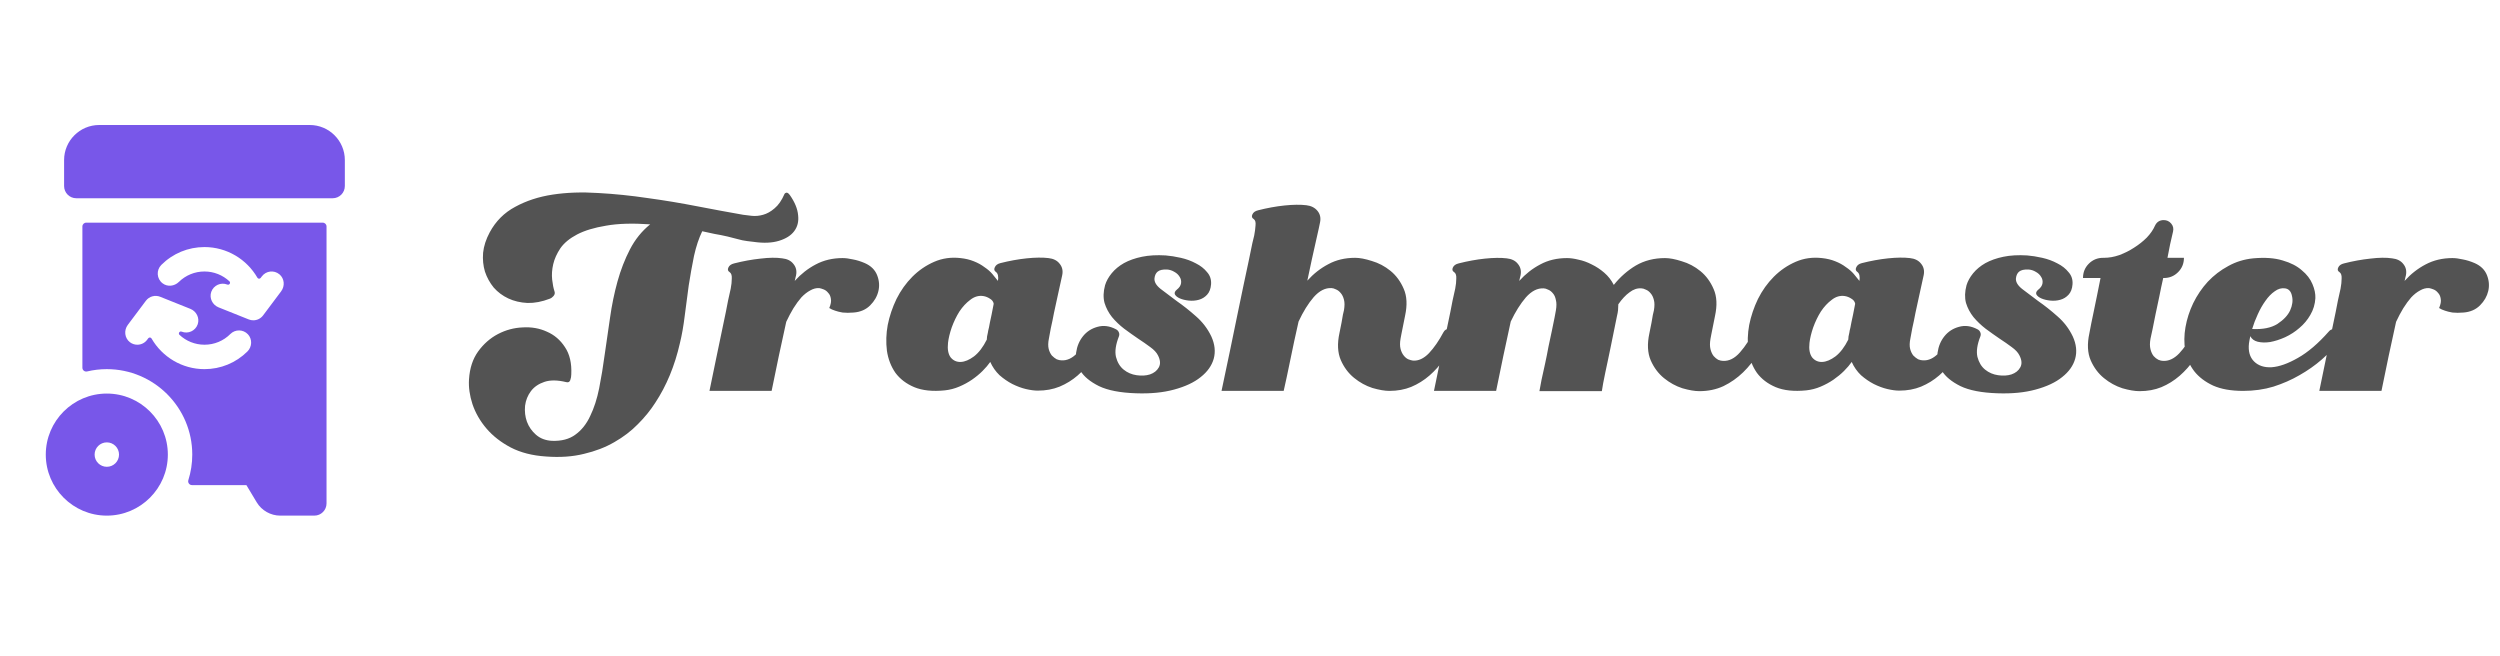 <svg width="160" height="42" viewBox="0 0 160 42" fill="none" xmlns="http://www.w3.org/2000/svg">
<path d="M21.289 12.688H4.883C4.451 12.688 4.102 12.338 4.102 11.906V10.246C4.102 9.008 5.109 8 6.348 8H19.824C21.063 8 22.07 9.008 22.07 10.246V11.906C22.07 12.338 21.721 12.688 21.289 12.688Z" fill="#7857E9"/>
<path d="M6.836 25.188C4.682 25.188 2.93 26.94 2.93 29.094C2.93 31.248 4.682 33 6.836 33C8.99 33 10.742 31.248 10.742 29.094C10.742 26.94 8.99 25.188 6.836 25.188ZM6.837 29.875C6.405 29.875 6.055 29.525 6.055 29.094C6.055 28.662 6.405 28.312 6.836 28.312H6.837C7.268 28.312 7.618 28.662 7.618 29.094C7.618 29.525 7.268 29.875 6.837 29.875Z" fill="#7857E9"/>
<path d="M5.273 14.494V23.535C5.273 23.692 5.42 23.809 5.573 23.773C5.979 23.676 6.401 23.625 6.836 23.625C9.851 23.625 12.305 26.078 12.305 29.094C12.305 29.664 12.217 30.213 12.054 30.73C12.005 30.887 12.122 31.047 12.287 31.047H15.769L16.429 32.147C16.745 32.673 17.322 33 17.936 33H20.117C20.549 33 20.898 32.65 20.898 32.219V14.494C20.898 14.359 20.789 14.25 20.654 14.25H5.518C5.383 14.25 5.273 14.359 5.273 14.494ZM15.834 22.495C15.098 23.224 14.123 23.625 13.086 23.625C11.652 23.625 10.378 22.843 9.699 21.664C9.654 21.585 9.543 21.578 9.489 21.65L9.414 21.75C9.261 21.955 9.026 22.062 8.788 22.062C8.623 22.062 8.456 22.01 8.315 21.902C7.971 21.639 7.919 21.139 8.179 20.793L9.336 19.25C9.548 18.967 9.923 18.862 10.251 18.993L12.184 19.767C12.574 19.923 12.79 20.357 12.653 20.755C12.506 21.179 12.036 21.39 11.624 21.225L11.623 21.225C11.493 21.173 11.388 21.339 11.49 21.434C11.911 21.825 12.474 22.062 13.086 22.062C13.712 22.062 14.301 21.819 14.743 21.376C15.054 21.065 15.562 21.071 15.866 21.394C16.157 21.703 16.136 22.197 15.834 22.495ZM17.994 18.643L16.836 20.188C16.685 20.389 16.451 20.5 16.211 20.5C16.113 20.5 16.015 20.482 15.921 20.444L13.988 19.671C13.598 19.515 13.382 19.08 13.519 18.683C13.666 18.258 14.136 18.047 14.548 18.212L14.549 18.212C14.678 18.264 14.784 18.098 14.682 18.003C14.261 17.612 13.698 17.375 13.086 17.375C12.467 17.375 11.886 17.613 11.445 18.045C11.163 18.321 10.72 18.373 10.406 18.133C10.021 17.84 9.993 17.287 10.323 16.956C11.061 16.219 12.042 15.812 13.086 15.812C14.52 15.812 15.793 16.594 16.473 17.773C16.518 17.852 16.629 17.86 16.683 17.787L16.758 17.688C17.024 17.332 17.535 17.268 17.881 17.555C18.206 17.822 18.247 18.306 17.994 18.643Z" fill="#7857E9"/>
<path d="M50.553 12.488C50.87 12.941 51.046 13.372 51.08 13.78C51.125 14.177 51.04 14.517 50.825 14.8C50.621 15.072 50.298 15.276 49.856 15.412C49.414 15.548 48.876 15.571 48.241 15.48C48.06 15.457 47.918 15.44 47.816 15.429C47.714 15.418 47.612 15.401 47.51 15.378C47.419 15.355 47.306 15.327 47.17 15.293C47.034 15.259 46.836 15.208 46.575 15.14C46.28 15.072 45.997 15.015 45.725 14.97C45.464 14.913 45.204 14.857 44.943 14.8C44.728 15.242 44.552 15.769 44.416 16.381C44.291 16.993 44.178 17.628 44.076 18.285C43.985 18.931 43.9 19.577 43.821 20.223C43.742 20.869 43.64 21.447 43.515 21.957C43.186 23.408 42.659 24.683 41.934 25.782C41.628 26.258 41.26 26.711 40.829 27.142C40.398 27.584 39.894 27.969 39.316 28.298C38.749 28.627 38.103 28.876 37.378 29.046C36.653 29.227 35.842 29.284 34.947 29.216C34.074 29.159 33.321 28.967 32.686 28.638C32.063 28.309 31.547 27.907 31.139 27.431C30.731 26.955 30.431 26.434 30.238 25.867C30.057 25.312 29.983 24.779 30.017 24.269C30.062 23.566 30.255 22.977 30.595 22.501C30.946 22.014 31.371 21.64 31.87 21.379C32.369 21.118 32.896 20.977 33.451 20.954C34.018 20.92 34.533 21.011 34.998 21.226C35.474 21.43 35.859 21.759 36.154 22.212C36.46 22.665 36.596 23.249 36.562 23.963C36.562 24.088 36.539 24.212 36.494 24.337C36.449 24.45 36.364 24.49 36.239 24.456C35.684 24.32 35.219 24.314 34.845 24.439C34.471 24.564 34.182 24.762 33.978 25.034C33.774 25.306 33.649 25.618 33.604 25.969C33.57 26.332 33.61 26.672 33.723 26.989C33.848 27.318 34.04 27.595 34.301 27.822C34.573 28.06 34.913 28.19 35.321 28.213C35.933 28.236 36.432 28.105 36.817 27.822C37.214 27.539 37.531 27.142 37.769 26.632C38.018 26.122 38.211 25.527 38.347 24.847C38.483 24.156 38.602 23.43 38.704 22.671C38.817 21.9 38.931 21.118 39.044 20.325C39.157 19.52 39.316 18.75 39.52 18.013C39.724 17.276 39.99 16.591 40.319 15.956C40.648 15.321 41.078 14.789 41.611 14.358C40.489 14.279 39.548 14.307 38.789 14.443C38.03 14.568 37.412 14.755 36.936 15.004C36.46 15.253 36.103 15.548 35.865 15.888C35.638 16.228 35.485 16.568 35.406 16.908C35.327 17.248 35.304 17.577 35.338 17.894C35.372 18.2 35.423 18.455 35.491 18.659C35.525 18.761 35.502 18.857 35.423 18.948C35.355 19.027 35.276 19.084 35.185 19.118C34.686 19.311 34.21 19.401 33.757 19.39C33.304 19.367 32.896 19.271 32.533 19.101C32.17 18.931 31.859 18.699 31.598 18.404C31.349 18.098 31.162 17.758 31.037 17.384C30.924 17.01 30.884 16.608 30.918 16.177C30.963 15.746 31.105 15.31 31.343 14.868C31.728 14.154 32.272 13.61 32.975 13.236C33.678 12.851 34.477 12.59 35.372 12.454C36.267 12.318 37.236 12.284 38.279 12.352C39.322 12.409 40.376 12.516 41.441 12.675C42.518 12.822 43.577 12.998 44.62 13.202C45.674 13.406 46.654 13.587 47.561 13.746C47.708 13.769 47.895 13.791 48.122 13.814C48.36 13.837 48.598 13.814 48.836 13.746C49.085 13.678 49.329 13.542 49.567 13.338C49.816 13.134 50.032 12.822 50.213 12.403C50.236 12.369 50.27 12.346 50.315 12.335C50.383 12.312 50.462 12.363 50.553 12.488ZM52.427 18.438C52.235 18.427 52.042 18.478 51.849 18.591C51.657 18.693 51.47 18.84 51.288 19.033C51.118 19.226 50.948 19.458 50.778 19.73C50.62 19.991 50.467 20.28 50.319 20.597C50.172 21.277 50.013 22.008 49.843 22.79C49.685 23.561 49.532 24.303 49.384 25.017H45.406C45.554 24.326 45.701 23.612 45.848 22.875C46.007 22.138 46.149 21.458 46.273 20.835C46.409 20.2 46.517 19.668 46.596 19.237C46.687 18.806 46.744 18.551 46.766 18.472C46.812 18.234 46.834 18.019 46.834 17.826C46.846 17.622 46.8 17.486 46.698 17.418C46.585 17.35 46.557 17.254 46.613 17.129C46.67 16.993 46.795 16.902 46.987 16.857C47.565 16.71 48.126 16.608 48.67 16.551C49.226 16.483 49.69 16.477 50.064 16.534C50.382 16.568 50.62 16.687 50.778 16.891C50.948 17.095 51.005 17.339 50.948 17.622C50.937 17.656 50.926 17.701 50.914 17.758C50.903 17.815 50.886 17.888 50.863 17.979C51.26 17.537 51.708 17.186 52.206 16.925C52.716 16.653 53.289 16.517 53.923 16.517C54.116 16.517 54.337 16.545 54.586 16.602C54.836 16.647 55.091 16.727 55.351 16.84C55.737 17.01 55.997 17.265 56.133 17.605C56.269 17.945 56.298 18.285 56.218 18.625C56.139 18.965 55.963 19.271 55.691 19.543C55.419 19.815 55.068 19.968 54.637 20.002C54.365 20.025 54.127 20.025 53.923 20.002C53.731 19.968 53.572 19.928 53.447 19.883C53.3 19.838 53.175 19.781 53.073 19.713C53.175 19.475 53.209 19.277 53.175 19.118C53.153 18.959 53.096 18.835 53.005 18.744C52.926 18.642 52.83 18.568 52.716 18.523C52.603 18.478 52.507 18.449 52.427 18.438ZM70.244 21.039C70.414 21.039 70.544 21.107 70.635 21.243C70.726 21.379 70.731 21.526 70.652 21.685C70.437 22.138 70.187 22.569 69.904 22.977C69.632 23.374 69.32 23.725 68.969 24.031C68.629 24.326 68.244 24.564 67.813 24.745C67.394 24.915 66.929 25 66.419 25C66.204 25 65.949 24.966 65.654 24.898C65.371 24.83 65.082 24.722 64.787 24.575C64.504 24.428 64.232 24.241 63.971 24.014C63.722 23.776 63.523 23.493 63.376 23.164C63.251 23.345 63.087 23.538 62.883 23.742C62.69 23.935 62.464 24.122 62.203 24.303C61.954 24.473 61.682 24.62 61.387 24.745C61.092 24.87 60.786 24.949 60.469 24.983C59.687 25.062 59.035 24.994 58.514 24.779C58.004 24.564 57.602 24.258 57.307 23.861C57.024 23.453 56.842 22.983 56.763 22.45C56.695 21.906 56.712 21.356 56.814 20.801C56.927 20.234 57.114 19.679 57.375 19.135C57.647 18.591 57.987 18.115 58.395 17.707C58.803 17.299 59.268 16.982 59.789 16.755C60.31 16.528 60.871 16.449 61.472 16.517C61.789 16.551 62.073 16.619 62.322 16.721C62.583 16.823 62.809 16.948 63.002 17.095C63.206 17.231 63.376 17.378 63.512 17.537C63.648 17.696 63.767 17.843 63.869 17.979C63.892 17.843 63.892 17.724 63.869 17.622C63.846 17.52 63.801 17.446 63.733 17.401C63.631 17.333 63.608 17.237 63.665 17.112C63.722 16.976 63.841 16.885 64.022 16.84C64.6 16.693 65.161 16.591 65.705 16.534C66.26 16.477 66.725 16.472 67.099 16.517C67.416 16.551 67.654 16.67 67.813 16.874C67.983 17.078 68.04 17.322 67.983 17.605C67.892 18.013 67.802 18.427 67.711 18.846C67.62 19.265 67.535 19.656 67.456 20.019C67.388 20.382 67.32 20.71 67.252 21.005C67.195 21.288 67.156 21.504 67.133 21.651C67.076 21.923 67.071 22.15 67.116 22.331C67.161 22.501 67.229 22.643 67.32 22.756C67.422 22.858 67.524 22.937 67.626 22.994C67.739 23.039 67.841 23.062 67.932 23.062C68.283 23.085 68.618 22.932 68.935 22.603C69.264 22.263 69.57 21.821 69.853 21.277C69.955 21.118 70.085 21.039 70.244 21.039ZM63.597 19.441C63.574 19.305 63.495 19.197 63.359 19.118C63.223 19.027 63.081 18.971 62.934 18.948C62.639 18.903 62.362 18.982 62.101 19.186C61.84 19.379 61.608 19.628 61.404 19.934C61.211 20.24 61.047 20.58 60.911 20.954C60.786 21.317 60.707 21.645 60.673 21.94C60.628 22.348 60.684 22.66 60.843 22.875C61.013 23.079 61.228 23.175 61.489 23.164C61.75 23.153 62.033 23.034 62.339 22.807C62.645 22.569 62.917 22.212 63.155 21.736C63.155 21.668 63.161 21.6 63.172 21.532C63.183 21.453 63.2 21.373 63.223 21.294C63.234 21.203 63.257 21.096 63.291 20.971C63.314 20.869 63.336 20.75 63.359 20.614C63.393 20.467 63.427 20.308 63.461 20.138L63.597 19.441ZM77.525 21.532C77.751 22.031 77.802 22.507 77.678 22.96C77.553 23.402 77.275 23.793 76.845 24.133C76.425 24.473 75.859 24.739 75.145 24.932C74.442 25.125 73.626 25.204 72.697 25.17C71.688 25.136 70.9 24.983 70.334 24.711C69.767 24.428 69.37 24.099 69.144 23.725C68.906 23.351 68.815 22.966 68.872 22.569C68.928 22.161 69.076 21.81 69.314 21.515C69.552 21.22 69.858 21.022 70.232 20.92C70.617 20.807 71.014 20.858 71.422 21.073C71.512 21.118 71.575 21.186 71.609 21.277C71.643 21.356 71.643 21.441 71.609 21.532C71.405 22.053 71.342 22.49 71.422 22.841C71.512 23.192 71.677 23.464 71.915 23.657C72.153 23.85 72.43 23.969 72.748 24.014C73.065 24.059 73.348 24.042 73.598 23.963C73.858 23.872 74.045 23.725 74.159 23.521C74.283 23.306 74.266 23.045 74.108 22.739C74.017 22.558 73.853 22.382 73.615 22.212C73.388 22.042 73.127 21.861 72.833 21.668C72.549 21.475 72.255 21.266 71.949 21.039C71.654 20.812 71.393 20.563 71.167 20.291C70.951 20.019 70.793 19.719 70.691 19.39C70.6 19.05 70.611 18.67 70.725 18.251C70.804 17.99 70.946 17.735 71.15 17.486C71.354 17.237 71.614 17.021 71.932 16.84C72.26 16.659 72.646 16.523 73.088 16.432C73.53 16.341 74.034 16.313 74.601 16.347C74.895 16.37 75.218 16.421 75.57 16.5C75.921 16.579 76.244 16.698 76.539 16.857C76.833 17.004 77.071 17.191 77.253 17.418C77.445 17.633 77.53 17.894 77.508 18.2C77.485 18.483 77.4 18.704 77.253 18.863C77.105 19.022 76.93 19.129 76.726 19.186C76.522 19.243 76.306 19.26 76.08 19.237C75.864 19.214 75.677 19.169 75.519 19.101C75.36 19.033 75.252 18.948 75.196 18.846C75.15 18.744 75.19 18.642 75.315 18.54C75.473 18.415 75.564 18.279 75.587 18.132C75.609 17.985 75.581 17.849 75.502 17.724C75.422 17.588 75.309 17.48 75.162 17.401C75.014 17.31 74.856 17.259 74.686 17.248C74.414 17.237 74.215 17.282 74.091 17.384C73.977 17.475 73.909 17.616 73.887 17.809C73.864 18.036 73.994 18.262 74.278 18.489C74.572 18.716 74.918 18.976 75.315 19.271C75.723 19.554 76.131 19.877 76.539 20.24C76.958 20.603 77.287 21.033 77.525 21.532ZM92.764 21.039C92.922 21.039 93.047 21.107 93.138 21.243C93.228 21.379 93.24 21.526 93.172 21.685C92.956 22.138 92.707 22.569 92.424 22.977C92.152 23.374 91.84 23.725 91.489 24.031C91.137 24.337 90.746 24.581 90.316 24.762C89.896 24.932 89.432 25.017 88.922 25.017C88.627 25.017 88.264 24.955 87.834 24.83C87.414 24.694 87.023 24.479 86.661 24.184C86.298 23.889 86.015 23.51 85.811 23.045C85.607 22.569 85.578 21.991 85.726 21.311C85.771 21.062 85.816 20.835 85.862 20.631C85.896 20.45 85.924 20.285 85.947 20.138C85.981 19.979 86.003 19.883 86.015 19.849C86.06 19.577 86.06 19.356 86.015 19.186C85.969 19.005 85.901 18.863 85.811 18.761C85.72 18.648 85.618 18.568 85.505 18.523C85.391 18.466 85.295 18.438 85.216 18.438C84.819 18.415 84.439 18.608 84.077 19.016C83.725 19.424 83.402 19.945 83.108 20.58C82.915 21.43 82.739 22.246 82.581 23.028C82.422 23.81 82.28 24.473 82.156 25.017H78.178C78.563 23.204 78.903 21.572 79.198 20.121C79.322 19.509 79.447 18.908 79.572 18.319C79.696 17.718 79.81 17.186 79.912 16.721C80.014 16.245 80.093 15.86 80.15 15.565C80.218 15.27 80.257 15.106 80.269 15.072C80.314 14.834 80.342 14.619 80.354 14.426C80.376 14.222 80.337 14.086 80.235 14.018C80.121 13.95 80.093 13.854 80.15 13.729C80.206 13.593 80.331 13.502 80.524 13.457C81.102 13.31 81.663 13.208 82.207 13.151C82.762 13.094 83.227 13.089 83.601 13.134C83.907 13.168 84.145 13.287 84.315 13.491C84.485 13.695 84.541 13.939 84.485 14.222C84.473 14.279 84.445 14.415 84.4 14.63C84.354 14.845 84.292 15.123 84.213 15.463C84.145 15.792 84.06 16.171 83.958 16.602C83.867 17.021 83.771 17.475 83.669 17.962C84.065 17.52 84.513 17.169 85.012 16.908C85.51 16.636 86.083 16.5 86.729 16.5C87.023 16.5 87.38 16.568 87.8 16.704C88.23 16.829 88.627 17.038 88.99 17.333C89.352 17.628 89.636 18.013 89.84 18.489C90.044 18.954 90.072 19.526 89.925 20.206L89.789 20.886C89.755 21.067 89.721 21.237 89.687 21.396C89.653 21.543 89.636 21.634 89.636 21.668C89.59 21.929 89.59 22.15 89.636 22.331C89.681 22.501 89.749 22.643 89.84 22.756C89.93 22.869 90.027 22.949 90.129 22.994C90.242 23.039 90.344 23.068 90.435 23.079C90.786 23.102 91.126 22.943 91.455 22.603C91.783 22.252 92.089 21.81 92.373 21.277C92.452 21.118 92.582 21.039 92.764 21.039ZM113.296 21.039C113.092 21.572 112.843 22.082 112.548 22.569C112.265 23.045 111.936 23.464 111.562 23.827C111.188 24.19 110.769 24.484 110.304 24.711C109.84 24.926 109.324 25.034 108.757 25.034C108.463 25.034 108.1 24.972 107.669 24.847C107.25 24.711 106.859 24.496 106.496 24.201C106.134 23.906 105.85 23.527 105.646 23.062C105.442 22.586 105.414 22.008 105.561 21.328C105.607 21.079 105.652 20.852 105.697 20.648C105.731 20.478 105.76 20.314 105.782 20.155C105.816 19.996 105.839 19.9 105.85 19.866C105.896 19.594 105.896 19.373 105.85 19.203C105.805 19.022 105.737 18.88 105.646 18.778C105.556 18.665 105.454 18.585 105.34 18.54C105.227 18.483 105.131 18.455 105.051 18.455C104.791 18.432 104.536 18.517 104.286 18.71C104.037 18.891 103.799 19.146 103.572 19.475C103.572 19.6 103.567 19.724 103.555 19.849C103.544 19.962 103.521 20.087 103.487 20.223C103.34 20.937 103.204 21.606 103.079 22.229C103.023 22.501 102.966 22.773 102.909 23.045C102.853 23.317 102.796 23.583 102.739 23.844C102.694 24.093 102.649 24.32 102.603 24.524C102.569 24.728 102.541 24.898 102.518 25.034H98.523C98.557 24.853 98.603 24.609 98.659 24.303C98.727 23.997 98.801 23.663 98.88 23.3C98.96 22.937 99.033 22.569 99.101 22.195C99.181 21.821 99.254 21.475 99.322 21.158C99.39 20.829 99.447 20.552 99.492 20.325C99.538 20.087 99.566 19.934 99.577 19.866C99.623 19.594 99.623 19.373 99.577 19.203C99.543 19.022 99.481 18.88 99.39 18.778C99.3 18.665 99.198 18.585 99.084 18.54C98.971 18.483 98.875 18.455 98.795 18.455C98.399 18.432 98.019 18.625 97.656 19.033C97.305 19.441 96.982 19.957 96.687 20.58C96.54 21.271 96.381 22.008 96.211 22.79C96.053 23.561 95.9 24.303 95.752 25.017H91.774C91.922 24.326 92.069 23.612 92.216 22.875C92.375 22.138 92.517 21.458 92.641 20.835C92.777 20.2 92.885 19.668 92.964 19.237C93.055 18.806 93.112 18.551 93.134 18.472C93.18 18.234 93.202 18.019 93.202 17.826C93.214 17.622 93.168 17.486 93.066 17.418C92.953 17.35 92.925 17.254 92.981 17.129C93.038 16.993 93.163 16.902 93.355 16.857C93.933 16.71 94.494 16.608 95.038 16.551C95.594 16.494 96.058 16.489 96.432 16.534C96.75 16.568 96.988 16.687 97.146 16.891C97.316 17.095 97.373 17.339 97.316 17.622C97.305 17.656 97.294 17.701 97.282 17.758C97.271 17.815 97.254 17.888 97.231 17.979C97.628 17.537 98.076 17.186 98.574 16.925C99.073 16.653 99.645 16.517 100.291 16.517C100.507 16.517 100.75 16.551 101.022 16.619C101.306 16.676 101.589 16.778 101.872 16.925C102.156 17.061 102.422 17.237 102.671 17.452C102.921 17.667 103.125 17.928 103.283 18.234C103.691 17.724 104.162 17.31 104.694 16.993C105.238 16.676 105.862 16.517 106.564 16.517C106.859 16.517 107.216 16.585 107.635 16.721C108.066 16.846 108.463 17.055 108.825 17.35C109.188 17.645 109.471 18.03 109.675 18.506C109.879 18.971 109.908 19.543 109.76 20.223L109.624 20.903C109.59 21.084 109.556 21.254 109.522 21.413C109.488 21.56 109.471 21.651 109.471 21.685C109.426 21.946 109.426 22.167 109.471 22.348C109.517 22.529 109.585 22.677 109.675 22.79C109.766 22.892 109.862 22.971 109.964 23.028C110.078 23.073 110.18 23.096 110.27 23.096C110.656 23.119 111.018 22.937 111.358 22.552C111.71 22.155 112.033 21.651 112.327 21.039H113.296ZM125.378 21.039C125.548 21.039 125.678 21.107 125.769 21.243C125.859 21.379 125.865 21.526 125.786 21.685C125.57 22.138 125.321 22.569 125.038 22.977C124.766 23.374 124.454 23.725 124.103 24.031C123.763 24.326 123.377 24.564 122.947 24.745C122.527 24.915 122.063 25 121.553 25C121.337 25 121.082 24.966 120.788 24.898C120.504 24.83 120.215 24.722 119.921 24.575C119.637 24.428 119.365 24.241 119.105 24.014C118.855 23.776 118.657 23.493 118.51 23.164C118.385 23.345 118.221 23.538 118.017 23.742C117.824 23.935 117.597 24.122 117.337 24.303C117.087 24.473 116.815 24.62 116.521 24.745C116.226 24.87 115.92 24.949 115.603 24.983C114.821 25.062 114.169 24.994 113.648 24.779C113.138 24.564 112.735 24.258 112.441 23.861C112.157 23.453 111.976 22.983 111.897 22.45C111.829 21.906 111.846 21.356 111.948 20.801C112.061 20.234 112.248 19.679 112.509 19.135C112.781 18.591 113.121 18.115 113.529 17.707C113.937 17.299 114.401 16.982 114.923 16.755C115.444 16.528 116.005 16.449 116.606 16.517C116.923 16.551 117.206 16.619 117.456 16.721C117.716 16.823 117.943 16.948 118.136 17.095C118.34 17.231 118.51 17.378 118.646 17.537C118.782 17.696 118.901 17.843 119.003 17.979C119.025 17.843 119.025 17.724 119.003 17.622C118.98 17.52 118.935 17.446 118.867 17.401C118.765 17.333 118.742 17.237 118.799 17.112C118.855 16.976 118.974 16.885 119.156 16.84C119.734 16.693 120.295 16.591 120.839 16.534C121.394 16.477 121.859 16.472 122.233 16.517C122.55 16.551 122.788 16.67 122.947 16.874C123.117 17.078 123.173 17.322 123.117 17.605C123.026 18.013 122.935 18.427 122.845 18.846C122.754 19.265 122.669 19.656 122.59 20.019C122.522 20.382 122.454 20.71 122.386 21.005C122.329 21.288 122.289 21.504 122.267 21.651C122.21 21.923 122.204 22.15 122.25 22.331C122.295 22.501 122.363 22.643 122.454 22.756C122.556 22.858 122.658 22.937 122.76 22.994C122.873 23.039 122.975 23.062 123.066 23.062C123.417 23.085 123.751 22.932 124.069 22.603C124.397 22.263 124.703 21.821 124.987 21.277C125.089 21.118 125.219 21.039 125.378 21.039ZM118.731 19.441C118.708 19.305 118.629 19.197 118.493 19.118C118.357 19.027 118.215 18.971 118.068 18.948C117.773 18.903 117.495 18.982 117.235 19.186C116.974 19.379 116.742 19.628 116.538 19.934C116.345 20.24 116.181 20.58 116.045 20.954C115.92 21.317 115.841 21.645 115.807 21.94C115.761 22.348 115.818 22.66 115.977 22.875C116.147 23.079 116.362 23.175 116.623 23.164C116.883 23.153 117.167 23.034 117.473 22.807C117.779 22.569 118.051 22.212 118.289 21.736C118.289 21.668 118.294 21.6 118.306 21.532C118.317 21.453 118.334 21.373 118.357 21.294C118.368 21.203 118.391 21.096 118.425 20.971C118.447 20.869 118.47 20.75 118.493 20.614C118.527 20.467 118.561 20.308 118.595 20.138L118.731 19.441ZM132.658 21.532C132.885 22.031 132.936 22.507 132.811 22.96C132.687 23.402 132.409 23.793 131.978 24.133C131.559 24.473 130.992 24.739 130.278 24.932C129.576 25.125 128.76 25.204 127.83 25.17C126.822 25.136 126.034 24.983 125.467 24.711C124.901 24.428 124.504 24.099 124.277 23.725C124.039 23.351 123.949 22.966 124.005 22.569C124.062 22.161 124.209 21.81 124.447 21.515C124.685 21.22 124.991 21.022 125.365 20.92C125.751 20.807 126.147 20.858 126.555 21.073C126.646 21.118 126.708 21.186 126.742 21.277C126.776 21.356 126.776 21.441 126.742 21.532C126.538 22.053 126.476 22.49 126.555 22.841C126.646 23.192 126.81 23.464 127.048 23.657C127.286 23.85 127.564 23.969 127.881 24.014C128.199 24.059 128.482 24.042 128.731 23.963C128.992 23.872 129.179 23.725 129.292 23.521C129.417 23.306 129.4 23.045 129.241 22.739C129.151 22.558 128.986 22.382 128.748 22.212C128.522 22.042 128.261 21.861 127.966 21.668C127.683 21.475 127.388 21.266 127.082 21.039C126.788 20.812 126.527 20.563 126.3 20.291C126.085 20.019 125.926 19.719 125.824 19.39C125.734 19.05 125.745 18.67 125.858 18.251C125.938 17.99 126.079 17.735 126.283 17.486C126.487 17.237 126.748 17.021 127.065 16.84C127.394 16.659 127.779 16.523 128.221 16.432C128.663 16.341 129.168 16.313 129.734 16.347C130.029 16.37 130.352 16.421 130.703 16.5C131.055 16.579 131.378 16.698 131.672 16.857C131.967 17.004 132.205 17.191 132.386 17.418C132.579 17.633 132.664 17.894 132.641 18.2C132.619 18.483 132.534 18.704 132.386 18.863C132.239 19.022 132.063 19.129 131.859 19.186C131.655 19.243 131.44 19.26 131.213 19.237C130.998 19.214 130.811 19.169 130.652 19.101C130.494 19.033 130.386 18.948 130.329 18.846C130.284 18.744 130.324 18.642 130.448 18.54C130.607 18.415 130.698 18.279 130.72 18.132C130.743 17.985 130.715 17.849 130.635 17.724C130.556 17.588 130.443 17.48 130.295 17.401C130.148 17.31 129.989 17.259 129.819 17.248C129.547 17.237 129.349 17.282 129.224 17.384C129.111 17.475 129.043 17.616 129.02 17.809C128.998 18.036 129.128 18.262 129.411 18.489C129.706 18.716 130.052 18.976 130.448 19.271C130.856 19.554 131.264 19.877 131.672 20.24C132.092 20.603 132.42 21.033 132.658 21.532ZM140.775 21.039C140.933 21.039 141.058 21.107 141.149 21.243C141.239 21.379 141.251 21.526 141.183 21.685C140.967 22.15 140.718 22.586 140.435 22.994C140.163 23.391 139.851 23.742 139.5 24.048C139.148 24.354 138.757 24.598 138.327 24.779C137.907 24.949 137.443 25.034 136.933 25.034C136.627 25.034 136.258 24.972 135.828 24.847C135.408 24.711 135.017 24.496 134.655 24.201C134.292 23.906 134.009 23.527 133.805 23.062C133.601 22.586 133.572 22.008 133.72 21.328C133.799 20.897 133.884 20.472 133.975 20.053C134.054 19.69 134.133 19.305 134.213 18.897C134.292 18.489 134.366 18.121 134.434 17.792H133.312C133.312 17.429 133.436 17.123 133.686 16.874C133.935 16.625 134.241 16.5 134.604 16.5H134.655C134.972 16.5 135.295 16.443 135.624 16.33C135.964 16.205 136.281 16.047 136.576 15.854C136.882 15.661 137.154 15.446 137.392 15.208C137.63 14.959 137.805 14.704 137.919 14.443C138.032 14.205 138.219 14.086 138.48 14.086C138.672 14.086 138.831 14.16 138.956 14.307C139.08 14.454 139.12 14.624 139.075 14.817C139.018 15.066 138.956 15.338 138.888 15.633C138.831 15.928 138.774 16.217 138.718 16.5H139.772C139.772 16.863 139.647 17.169 139.398 17.418C139.148 17.667 138.848 17.792 138.497 17.792H138.446C138.355 18.189 138.27 18.591 138.191 18.999C138.111 19.396 138.032 19.77 137.953 20.121C137.885 20.472 137.822 20.784 137.766 21.056C137.709 21.328 137.664 21.538 137.63 21.685C137.584 21.946 137.584 22.167 137.63 22.348C137.675 22.529 137.743 22.677 137.834 22.79C137.924 22.892 138.026 22.971 138.14 23.028C138.253 23.073 138.349 23.096 138.429 23.096C138.791 23.119 139.137 22.96 139.466 22.62C139.794 22.269 140.1 21.821 140.384 21.277C140.463 21.118 140.593 21.039 140.775 21.039ZM149.408 21.056C149.51 21.056 149.595 21.084 149.663 21.141C149.742 21.186 149.799 21.249 149.833 21.328C149.867 21.407 149.878 21.492 149.867 21.583C149.856 21.674 149.816 21.759 149.748 21.838C149.408 22.235 149.023 22.626 148.592 23.011C148.161 23.385 147.685 23.719 147.164 24.014C146.654 24.309 146.099 24.552 145.498 24.745C144.897 24.926 144.251 25.017 143.56 25.017C142.789 25.017 142.149 24.904 141.639 24.677C141.129 24.439 140.727 24.133 140.432 23.759C140.137 23.374 139.945 22.937 139.854 22.45C139.775 21.951 139.78 21.447 139.871 20.937C139.962 20.416 140.126 19.906 140.364 19.407C140.613 18.897 140.925 18.438 141.299 18.03C141.684 17.622 142.121 17.288 142.608 17.027C143.095 16.755 143.628 16.591 144.206 16.534C144.954 16.466 145.583 16.511 146.093 16.67C146.603 16.817 147.011 17.027 147.317 17.299C147.634 17.56 147.861 17.854 147.997 18.183C148.133 18.5 148.195 18.801 148.184 19.084C148.161 19.469 148.054 19.826 147.861 20.155C147.68 20.472 147.447 20.75 147.164 20.988C146.892 21.226 146.586 21.424 146.246 21.583C145.917 21.73 145.6 21.832 145.294 21.889C144.999 21.934 144.733 21.929 144.495 21.872C144.268 21.815 144.11 21.696 144.019 21.515C143.996 21.606 143.979 21.691 143.968 21.77C143.957 21.838 143.945 21.906 143.934 21.974C143.877 22.473 143.985 22.858 144.257 23.13C144.529 23.402 144.903 23.527 145.379 23.504C145.866 23.47 146.427 23.272 147.062 22.909C147.708 22.546 148.371 21.98 149.051 21.209C149.13 21.107 149.249 21.056 149.408 21.056ZM146.246 18.455C146.019 18.421 145.798 18.483 145.583 18.642C145.368 18.789 145.169 18.993 144.988 19.254C144.807 19.503 144.642 19.792 144.495 20.121C144.348 20.438 144.229 20.75 144.138 21.056C144.818 21.09 145.356 20.982 145.753 20.733C146.15 20.472 146.422 20.183 146.569 19.866C146.716 19.537 146.756 19.231 146.688 18.948C146.631 18.653 146.484 18.489 146.246 18.455ZM155.457 18.438C155.264 18.427 155.071 18.478 154.879 18.591C154.686 18.693 154.499 18.84 154.318 19.033C154.148 19.226 153.978 19.458 153.808 19.73C153.649 19.991 153.496 20.28 153.349 20.597C153.201 21.277 153.043 22.008 152.873 22.79C152.714 23.561 152.561 24.303 152.414 25.017H148.436C148.583 24.326 148.73 23.612 148.878 22.875C149.036 22.138 149.178 21.458 149.303 20.835C149.439 20.2 149.546 19.668 149.626 19.237C149.716 18.806 149.773 18.551 149.796 18.472C149.841 18.234 149.864 18.019 149.864 17.826C149.875 17.622 149.83 17.486 149.728 17.418C149.614 17.35 149.586 17.254 149.643 17.129C149.699 16.993 149.824 16.902 150.017 16.857C150.595 16.71 151.156 16.608 151.7 16.551C152.255 16.483 152.72 16.477 153.094 16.534C153.411 16.568 153.649 16.687 153.808 16.891C153.978 17.095 154.034 17.339 153.978 17.622C153.966 17.656 153.955 17.701 153.944 17.758C153.932 17.815 153.915 17.888 153.893 17.979C154.289 17.537 154.737 17.186 155.236 16.925C155.746 16.653 156.318 16.517 156.953 16.517C157.145 16.517 157.366 16.545 157.616 16.602C157.865 16.647 158.12 16.727 158.381 16.84C158.766 17.01 159.027 17.265 159.163 17.605C159.299 17.945 159.327 18.285 159.248 18.625C159.168 18.965 158.993 19.271 158.721 19.543C158.449 19.815 158.097 19.968 157.667 20.002C157.395 20.025 157.157 20.025 156.953 20.002C156.76 19.968 156.601 19.928 156.477 19.883C156.329 19.838 156.205 19.781 156.103 19.713C156.205 19.475 156.239 19.277 156.205 19.118C156.182 18.959 156.125 18.835 156.035 18.744C155.955 18.642 155.859 18.568 155.746 18.523C155.632 18.478 155.536 18.449 155.457 18.438Z" fill="#535353"/>
</svg>
